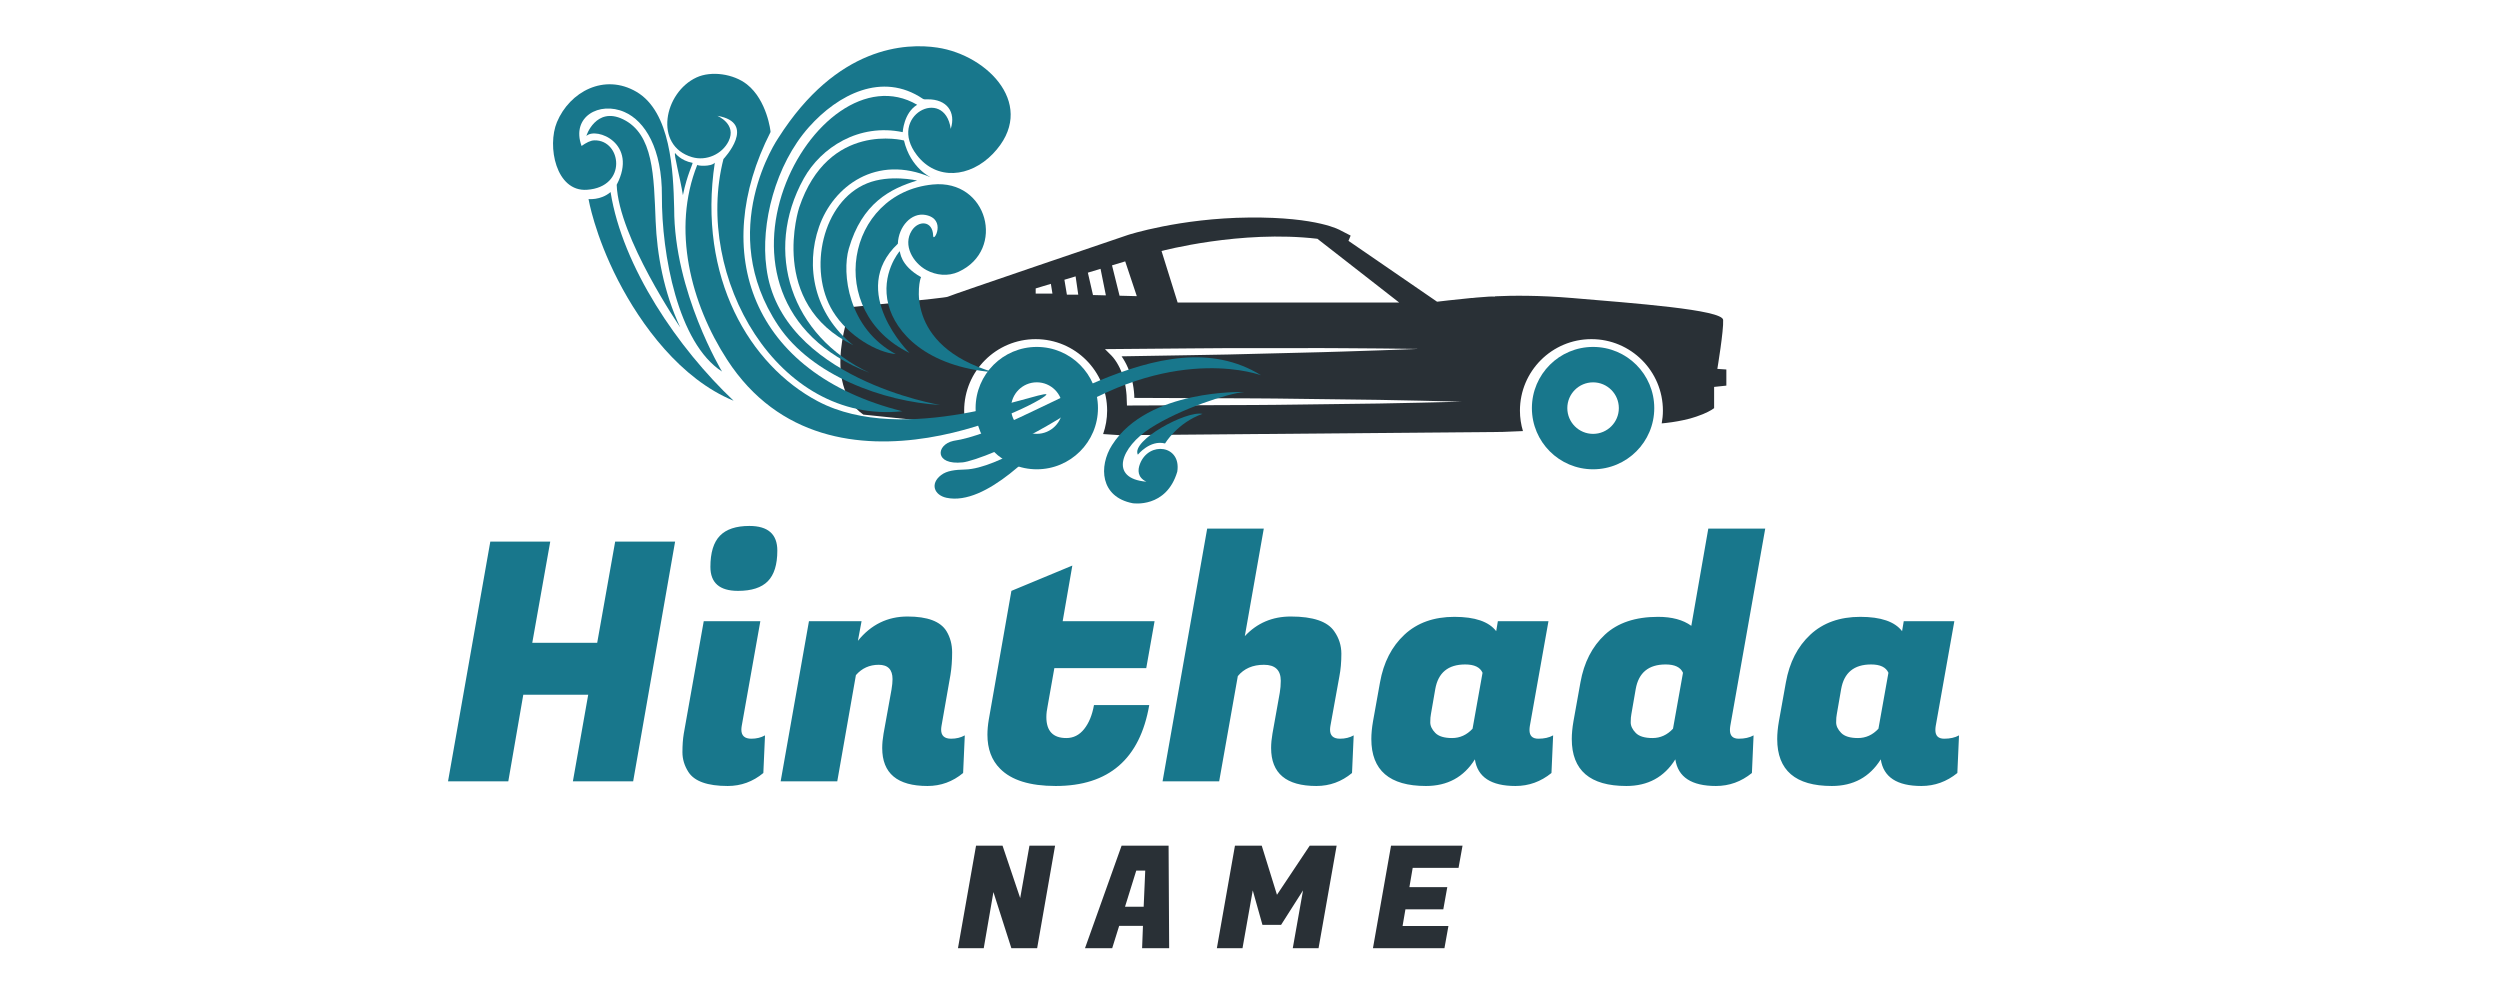 <svg xmlns="http://www.w3.org/2000/svg" class="thumb" viewBox="0 0 1127 451" width="1127" height="451" xmlns:xlink="http://www.w3.org/1999/xlink" xmlns:inkscape="http://www.inkscape.org/namespaces/inkscape" xmlns:sodipodi="http://sodipodi.sourceforge.net/DTD/sodipodi-0.dtd" xmlns:ns1="http://www.inkscape.org/namespaces/inkscape" xmlns:sketch="http://www.bohemiancoding.com/sketch/ns"><defs/><g><g transform="matrix(1.742, 0, 0, 1.742, 370.136, 89.343)"><svg viewBox="16.113 81.011 239.274 66.339" width="239.274" height="66.339"><defs><linearGradient id="linearGradientSk2znz9pw41l" x1="0" y1="0.5" x2="1" y2="0.5"><stop stop-color="rgb(41, 48, 54)" offset="0%"/><stop stop-color="rgb(41, 48, 54)" offset="100%"/></linearGradient></defs><g><path fill="url(#linearGradientSk2znz9pw41l)" d="M 248.055 125.184 c 0 0 1.666 -10.001 1.5 -12.668 c -0.167 -2.666 -23.334 -4.332 -39 -5.666 c -8.608 -0.732 -15.601 -0.66 -20.159 -0.445 c 0.056 0.03 0.115 0.064 0.157 0.086 c 0.085 0.015 0.148 0.033 0.168 0.059 c 0.025 0.033 -0.035 0.011 -0.168 -0.059 c -0.266 -0.047 -0.828 -0.047 -1.592 -0.011 c -2.835 0.169 -4.406 0.37 -4.406 0.37 l -0.045 -0.023 c -4.202 0.399 -8.988 0.973 -8.988 0.973 l -22.926 -15.75 l 0.566 -1.357 l -2.607 -1.342 c 0 0 -5.667 -3.5 -23.667 -3.334 c -18 0.168 -31.333 4.5 -31.333 4.5 s -46.167 15.668 -46.667 16 c -0.5 0.334 -25 2.668 -25 2.668 s -8 19.999 3.167 27.832 l 24.166 2.5 l 2.291 0.154 c -0.24 -1.191 -0.369 -2.422 -0.369 -3.684 c 0 -10.218 8.283 -18.5 18.5 -18.5 c 10.218 0 18.5 8.282 18.5 18.5 c 0 2.127 -0.377 4.162 -1.038 6.064 l 4.45 0.299 l 98.833 -0.85 c 0 0 2.089 -0.082 5.36 -0.221 c -0.501 -1.678 -0.779 -3.453 -0.779 -5.293 c 0 -10.218 8.283 -18.5 18.5 -18.5 c 10.218 0 18.5 8.282 18.5 18.5 c 0 1.129 -0.117 2.23 -0.311 3.305 c 0.381 -0.037 0.741 -0.072 1.062 -0.107 c 9 -1 12.5 -3.834 12.5 -3.834 v -5.5 l 3.167 -0.334 v -4.174 L 248.055 125.184 Z M 71.652 105.695 v -1.332 l 3.931 -1.188 l 0.403 2.52 H 71.652 Z M 79.73 105.977 l -0.646 -3.859 l 2.899 -0.876 l 0.684 4.735 H 79.73 Z M 144.555 91.516 l 21.166 16.5 h -57.333 l -4.167 -13.333 C 104.221 94.683 124.721 89.183 144.555 91.516 Z M 94.819 97.363 l 3 9 l -4.464 -0.114 l -1.95 -7.854 L 94.819 97.363 Z M 85.153 100.283 l 3.283 -0.992 l 1.382 6.867 l -3.338 -0.084 L 85.153 100.283 Z M 160.471 134.148 l -21.417 0.275 c -3.569 0.037 -7.139 0.105 -10.708 0.107 l -10.708 0.043 l -21.417 0.088 l -0.948 0.004 l -0.039 -0.997 c -0.021 -0.548 -0.025 -1.097 -0.06 -1.643 c -0.062 -0.542 -0.081 -1.092 -0.175 -1.628 c -0.076 -0.54 -0.159 -1.078 -0.287 -1.607 c -0.099 -0.535 -0.27 -1.05 -0.41 -1.574 c -0.179 -0.51 -0.344 -1.026 -0.563 -1.52 c -0.2 -0.5 -0.44 -0.984 -0.697 -1.454 c -0.252 -0.474 -0.538 -0.927 -0.842 -1.36 c -0.152 -0.217 -0.312 -0.429 -0.477 -0.629 c -0.156 -0.194 -0.352 -0.409 -0.483 -0.54 l -1.656 -1.644 l 2.292 -0.02 l 19.709 -0.168 l 9.855 -0.072 l 9.855 -0.002 l 9.855 -0.004 c 3.285 0.004 6.57 -0.014 9.856 0.022 c 6.571 0.06 13.142 0.072 19.714 0.188 c -6.567 0.281 -13.136 0.46 -19.703 0.685 c -3.283 0.119 -6.568 0.185 -9.853 0.271 l -9.853 0.244 l -9.853 0.246 l -9.854 0.176 l -17.723 0.295 c 0.311 0.445 0.602 0.9 0.857 1.372 c 0.295 0.528 0.567 1.07 0.797 1.627 c 0.249 0.55 0.438 1.121 0.641 1.688 c 0.163 0.576 0.353 1.148 0.468 1.736 c 0.146 0.582 0.241 1.172 0.33 1.763 c 0.107 0.589 0.119 1.187 0.183 1.779 c 0.015 0.265 0.016 0.528 0.021 0.793 l 20.457 0.084 l 10.708 0.044 c 3.569 0 7.139 0.07 10.708 0.107 l 21.417 0.275 c 7.139 0.158 14.277 0.255 21.416 0.473 C 174.748 133.893 167.609 133.988 160.471 134.148 Z"/></g></svg></g><g transform="matrix(1.742, 0, 0, 1.742, 431.09, 147.684)"><svg viewBox="50.555 115.141 41.667 41.666" width="41.667" height="41.666"><defs><linearGradient id="linearGradientSk2znz9pw41r" x1="0" y1="0.5" x2="1" y2="0.5"><stop stop-color="rgb(24, 119, 140)" offset="0%"/><stop stop-color="rgb(24, 119, 140)" offset="100%"/></linearGradient></defs><g><path fill="url(#linearGradientSk2znz9pw41r)" d="M 71.389 120.141 c -8.745 0 -15.834 7.089 -15.834 15.834 c 0 8.744 7.089 15.832 15.834 15.832 c 8.744 0 15.833 -7.088 15.833 -15.832 C 87.222 127.229 80.133 120.141 71.389 120.141 Z M 71.389 142.633 c -3.683 0 -6.668 -2.984 -6.668 -6.666 c 0 -3.683 2.985 -6.668 6.668 -6.668 c 3.682 0 6.666 2.985 6.666 6.668 C 78.055 139.648 75.07 142.633 71.389 142.633 Z"/></g></svg></g><g transform="matrix(1.742, 0, 0, 1.742, 681.869, 147.684)"><svg viewBox="194.389 115.141 41.666 41.666" width="41.666" height="41.666"><defs><linearGradient id="linearGradientSk2znz9pw41x" x1="0" y1="0.5" x2="1" y2="0.5"><stop stop-color="rgb(24, 119, 140)" offset="0%"/><stop stop-color="rgb(24, 119, 140)" offset="100%"/></linearGradient></defs><g><path fill="url(#linearGradientSk2znz9pw41x)" d="M 215.222 120.141 c -8.745 0 -15.833 7.089 -15.833 15.834 c 0 8.744 7.088 15.832 15.833 15.832 s 15.833 -7.088 15.833 -15.832 C 231.055 127.229 223.967 120.141 215.222 120.141 Z M 215.223 142.641 c -3.683 0 -6.668 -2.984 -6.668 -6.666 c 0 -3.683 2.985 -6.668 6.668 -6.668 c 3.682 0 6.666 2.985 6.666 6.668 C 221.889 139.656 218.904 142.641 215.223 142.641 Z"/></g></svg></g><g transform="matrix(0.546, -0.266, 0.266, 0.546, 368.279, 102.369)"><svg viewBox="159.153 175.722 120.15 119.09" width="120.15" height="119.09"><defs><linearGradient id="linearGradientSk2znz9pw423" x1="0" y1="0.5" x2="1" y2="0.5"><stop stop-color="rgb(24, 119, 140)" offset="0%"/><stop stop-color="rgb(24, 119, 140)" offset="100%"/></linearGradient></defs><g><path clip-rule="evenodd" fill="url(#linearGradientSk2znz9pw423)" fill-rule="evenodd" d="M 233.891 219.266 c 4.727 -10.462 -4.865 -15.181 -12.64 -10.353 c -10.857 6.731 -9.597 21.941 -3.002 31.114 c 4.7 6.539 12.135 11.375 20.964 11.578 c 38.744 0.849 49.614 -52.358 11.046 -66.663 c -60.461 -22.429 -113.678 49.219 -70.261 104.87 c 0 0 -21.562 -61.315 27.74 -76.687 c 6.029 -11.319 19.269 -16.525 27.735 -10.253 C 248.626 212.596 231.566 224.403 233.891 219.266 L 233.891 219.266 Z"/></g></svg></g><g transform="matrix(0.546, -0.266, 0.266, 0.546, 387.408, 118.724)"><svg viewBox="175.43 213.895 59.222 121.35" width="59.222" height="121.35"><defs><linearGradient id="linearGradientSk2znz9pw429" x1="0" y1="0.5" x2="1" y2="0.5"><stop stop-color="rgb(24, 119, 140)" offset="0%"/><stop stop-color="rgb(24, 119, 140)" offset="100%"/></linearGradient></defs><g><path clip-rule="evenodd" fill="url(#linearGradientSk2znz9pw429)" fill-rule="evenodd" d="M 206.337 218.897 c 0.238 0.296 -4.569 9.4 5.789 24.265 c -1.369 0.286 -34.794 39.203 17.526 87.083 c -43.644 -26.016 -52.44 -58.67 -48.306 -79.239 C 186.027 227.689 206.215 218.743 206.337 218.897 L 206.337 218.897 Z"/></g></svg></g><g transform="matrix(0.546, -0.266, 0.266, 0.546, 351.473, 98.4)"><svg viewBox="136.952 157.773 108.979 133.324" width="108.979" height="133.324"><defs><linearGradient id="linearGradientSk2znz9pw42f" x1="0" y1="0.5" x2="1" y2="0.5"><stop stop-color="rgb(24, 119, 140)" offset="0%"/><stop stop-color="rgb(24, 119, 140)" offset="100%"/></linearGradient></defs><g><path clip-rule="evenodd" fill="url(#linearGradientSk2znz9pw42f)" fill-rule="evenodd" d="M 240.931 177.274 c 0 0 -16.123 -13.163 -34.274 -14.396 c -35.789 -2.45 -67.84 38.41 -64.459 74.24 c 2.039 21.604 16.483 42.23 28.05 48.979 c -23.55 -32.838 -9.683 -71.598 2.981 -85.588 C 196.788 174.477 220.392 173.924 240.931 177.274 L 240.931 177.274 Z"/></g></svg></g><g transform="matrix(0.546, -0.266, 0.266, 0.546, 335.432, 85.607)"><svg viewBox="122.381 127.382 133.713 144.117" width="133.713" height="144.117"><defs><linearGradient id="linearGradientSk2znz9pw42l" x1="0" y1="0.5" x2="1" y2="0.5"><stop stop-color="rgb(24, 119, 140)" offset="0%"/><stop stop-color="rgb(24, 119, 140)" offset="100%"/></linearGradient></defs><g><path clip-rule="evenodd" fill="url(#linearGradientSk2znz9pw42l)" fill-rule="evenodd" d="M 251.094 179.742 c 0 0 -10.627 -12.653 -5.954 -33.353 c 0 0 -44.012 -37.743 -91.734 10.681 c 0 0 -52.254 53.773 -8.676 109.429 c -16.042 -33.983 -6.373 -68.201 15.632 -90.083 C 183.065 153.841 222.441 146.36 251.094 179.742 L 251.094 179.742 Z"/></g></svg></g><g transform="matrix(0.546, -0.266, 0.266, 0.546, 321.143, 74.327)"><svg viewBox="109.534 100.062 161.186 194.9" width="161.186" height="194.9"><defs><linearGradient id="linearGradientSk2znz9pw42r" x1="0" y1="0.5" x2="1" y2="0.5"><stop stop-color="rgb(24, 119, 140)" offset="0%"/><stop stop-color="rgb(24, 119, 140)" offset="100%"/></linearGradient></defs><g><path clip-rule="evenodd" fill="url(#linearGradientSk2znz9pw42r)" fill-rule="evenodd" d="M 247.168 140.088 c 0 0 7.006 -12.583 18.552 -13.55 C 217.683 54.378 43.259 178.08 146.84 289.962 c -40.578 -50.154 -31.576 -115.496 19.213 -151.08 C 187.645 123.752 220.885 119.757 247.168 140.088 L 247.168 140.088 Z"/></g></svg></g><g transform="matrix(0.546, -0.266, 0.266, 0.546, 306.036, 63.446)"><svg viewBox="95.717 73.855 238.419 266.249" width="238.419" height="266.249"><defs><linearGradient id="linearGradientSk2znz9pw42x" x1="0" y1="0.5" x2="1" y2="0.5"><stop stop-color="rgb(24, 119, 140)" offset="0%"/><stop stop-color="rgb(24, 119, 140)" offset="100%"/></linearGradient></defs><g><path clip-rule="evenodd" fill="url(#linearGradientSk2znz9pw42x)" fill-rule="evenodd" d="M 272.138 125.153 c 0.563 0.974 1.777 1.332 3.117 1.975 c 12.794 6.109 14.81 17.703 5.725 27.188 c 9.947 -30.745 -38.493 -29.558 -31.122 6.531 c 4.794 23.433 28.069 32.203 51.096 23.828 c 45.635 -16.729 29.235 -67.208 -2.554 -89.002 c -19.112 -13.113 -66.023 -33.999 -135.504 8.705 c 0 0 -72.479 40.893 -60.933 125.242 c 6.051 44.183 45.496 84.932 82.204 105.484 c 0 0 -98.156 -69.644 -71.264 -148.168 c 10.131 -30.951 39.296 -65.665 74.101 -79.944 C 216.869 94.739 253.907 93.613 272.138 125.153 L 272.138 125.153 Z"/></g></svg></g><g transform="matrix(0.546, -0.266, 0.266, 0.546, 284.882, 45.712)"><svg viewBox="77.325 31.458 91.076 299.648" width="91.076" height="299.648"><defs><linearGradient id="linearGradientSk2znz9pw433" x1="0" y1="0.5" x2="1" y2="0.5"><stop stop-color="rgb(24, 119, 140)" offset="0%"/><stop stop-color="rgb(24, 119, 140)" offset="100%"/></linearGradient></defs><g><path clip-rule="evenodd" fill="url(#linearGradientSk2znz9pw433)" fill-rule="evenodd" d="M 159.854 96.941 c -79.42 59.913 -91.876 154.416 -2.818 229.165 c -87.478 -31.522 -95.706 -157.725 -37.383 -226.451 c 0 0 34.795 -13.029 9.926 -30.852 c 0 0 10.542 11.909 -0.71 20.628 c -8.468 6.571 -21.437 6.205 -29.584 -1.263 c -22.039 -20.19 2.29 -52.318 29 -51.701 c 12.024 0.28 25.798 9.6 31.309 20.999 C 167.882 74.615 160.091 96.759 159.854 96.941 L 159.854 96.941 Z"/></g></svg></g><g transform="matrix(0.546, -0.266, 0.266, 0.546, 285.718, 84.846)"><svg viewBox="50.002 90.427 213.308 278.375" width="213.308" height="278.375"><defs><linearGradient id="linearGradientSk2znz9pw439" x1="0" y1="0.5" x2="1" y2="0.5"><stop stop-color="rgb(24, 119, 140)" offset="0%"/><stop stop-color="rgb(24, 119, 140)" offset="100%"/></linearGradient></defs><g><path clip-rule="evenodd" fill="url(#linearGradientSk2znz9pw439)" fill-rule="evenodd" d="M 258.257 362.005 c -3.787 -4.193 -111.996 -11.119 -154.711 -69.564 c -33.689 -46.094 -40.175 -121.68 8.807 -192.714 c -3.961 1.681 -13.043 -3.753 -12.352 -4.3 c -38.066 34.517 -49.547 90.518 -43.462 139.876 C 73.74 374.957 261.933 366.086 258.257 362.005 L 258.257 362.005 Z"/></g></svg></g><g transform="matrix(0.546, -0.266, 0.266, 0.546, 295.647, 69.864)"><svg viewBox="74.771 75.28 26.948 40.637" width="26.948" height="40.637"><defs><linearGradient id="linearGradientSk2znz9pw43f" x1="0" y1="0.5" x2="1" y2="0.5"><stop stop-color="rgb(24, 119, 140)" offset="0%"/><stop stop-color="rgb(24, 119, 140)" offset="100%"/></linearGradient></defs><g><path clip-rule="evenodd" fill="url(#linearGradientSk2znz9pw43f)" fill-rule="evenodd" d="M 88.285 80.281 c 0 0 1.123 6.792 8.353 12.136 c 0.998 0.122 -7.401 6.042 -16.867 18.5 C 83.754 97.824 86.988 80.135 88.285 80.281 L 88.285 80.281 Z"/></g></svg></g><g transform="matrix(0.546, -0.266, 0.266, 0.546, 235.788, 51.069)"><svg viewBox="0.041 4.909 94.315 242.006" width="94.315" height="242.006"><defs><linearGradient id="linearGradientSk2znz9pw43l" x1="0" y1="0.5" x2="1" y2="0.5"><stop stop-color="rgb(24, 119, 140)" offset="0%"/><stop stop-color="rgb(24, 119, 140)" offset="100%"/></linearGradient></defs><g><path clip-rule="evenodd" fill="url(#linearGradientSk2znz9pw43l)" fill-rule="evenodd" d="M 28.465 45.735 c 2.41 -23.03 26.542 -24.095 39.644 -8.73 c 10.854 12.709 13.251 36.793 -2.319 68.285 c -19.045 38.549 -37.132 103.363 -16.926 136.625 c 0 0 -6.152 -68.707 21.094 -124.396 C 81.573 92.19 99.06 51.968 82.681 27.424 C 67.372 4.483 38.174 5.652 19.797 21.822 C 5.299 34.577 -3.585 68.048 17.787 76.721 c 28.269 11.468 39.361 -22.186 21.063 -30.556 C 36.191 44.94 32.605 45.082 28.465 45.735 L 28.465 45.735 Z"/></g></svg></g><g transform="matrix(0.546, -0.266, 0.266, 0.546, 256.243, 56.977)"><svg viewBox="26.337 28.145 50.749 175.42" width="50.749" height="175.42"><defs><linearGradient id="linearGradientSk2znz9pw43r" x1="0" y1="0.5" x2="1" y2="0.5"><stop stop-color="rgb(24, 119, 140)" offset="0%"/><stop stop-color="rgb(24, 119, 140)" offset="100%"/></linearGradient></defs><g><path clip-rule="evenodd" fill="url(#linearGradientSk2znz9pw43r)" fill-rule="evenodd" d="M 35.305 40.36 c -0.63 0.198 15.896 -16.835 29.769 0.766 c 15.629 19.883 2.143 47.786 -11.394 78.729 c -9.789 22.392 -17.628 49.673 -18.068 78.71 c 0 0 -11.874 -80.091 3.955 -115.776 C 67.628 62.125 44.743 37.441 35.305 40.36 L 35.305 40.36 Z"/></g></svg></g><g transform="matrix(0.546, -0.266, 0.266, 0.546, 257.545, 90.138)"><svg viewBox="4.535 77.917 48.037 191.757" width="48.037" height="191.757"><defs><linearGradient id="linearGradientSk2znz9pw43x" x1="0" y1="0.5" x2="1" y2="0.5"><stop stop-color="rgb(24, 119, 140)" offset="0%"/><stop stop-color="rgb(24, 119, 140)" offset="100%"/></linearGradient></defs><g><path clip-rule="evenodd" fill="url(#linearGradientSk2znz9pw43x)" fill-rule="evenodd" d="M 16.314 82.926 c 0 0 -7.564 25.757 -6.712 63.944 c 0.822 37.004 9.6 85.948 37.97 117.804 C 27.563 211.673 16.901 139.258 33.312 85.411 C 23.765 87.912 16.007 82.673 16.314 82.926 L 16.314 82.926 Z"/></g></svg></g><g transform="matrix(0.546, -0.266, 0.266, 0.546, 418.526, 200.541)"><svg viewBox="162.769 357.623 249.601 66.703" width="249.601" height="66.703"><defs><linearGradient id="linearGradientSk2znz9pw443" x1="0" y1="0.5" x2="1" y2="0.5"><stop stop-color="rgb(24, 119, 140)" offset="0%"/><stop stop-color="rgb(24, 119, 140)" offset="100%"/></linearGradient></defs><g><path clip-rule="evenodd" fill="url(#linearGradientSk2znz9pw443)" fill-rule="evenodd" d="M 407.367 419.319 c -46.398 -73.416 -170.682 -38.541 -226.646 -56.23 c -12.861 -3.107 -20.887 10.077 -0.694 17.403 c 6.181 2.239 38.339 6.611 84.649 1.532 C 363.227 371.205 407.805 420.018 407.367 419.319 L 407.367 419.319 Z"/></g></svg></g><g transform="matrix(0.546, -0.266, 0.266, 0.546, 415.395, 214.91)"><svg viewBox="147.558 376.508 113.308 34.561" width="113.308" height="34.561"><defs><linearGradient id="linearGradientSk2znz9pw449" x1="0" y1="0.5" x2="1" y2="0.5"><stop stop-color="rgb(24, 119, 140)" offset="0%"/><stop stop-color="rgb(24, 119, 140)" offset="100%"/></linearGradient></defs><g><path clip-rule="evenodd" fill="url(#linearGradientSk2znz9pw449)" fill-rule="evenodd" d="M 255.866 387.335 c 0 0 -54.642 8.735 -76.831 -1.447 c -6.869 -3.157 -12.597 -5.156 -17.831 -4.091 c -10.486 2.127 -11.046 11.231 -3.774 16.905 C 181.229 417.267 234.489 395.924 255.866 387.335 L 255.866 387.335 Z"/></g></svg></g><g transform="matrix(0.546, -0.266, 0.266, 0.546, 485.659, 198.215)"><svg viewBox="263.486 402.385 131.841 70.271" width="131.841" height="70.271"><defs><linearGradient id="linearGradientSk2znz9pw44f" x1="0" y1="0.5" x2="1" y2="0.5"><stop stop-color="rgb(24, 119, 140)" offset="0%"/><stop stop-color="rgb(24, 119, 140)" offset="100%"/></linearGradient></defs><g><path clip-rule="evenodd" fill="url(#linearGradientSk2znz9pw44f)" fill-rule="evenodd" d="M 390.327 424.828 c 0 0 -63.154 -33.585 -105.449 -7.551 c -15.87 9.782 -24.813 30.748 -5.09 45.518 c 0 0 20.649 14.487 39.972 -6.56 c 11.556 -16.395 -8.957 -29.828 -22.352 -17.351 c -3.613 3.363 -6.087 8.183 -1.492 13.977 c -24.249 -14.428 -5.594 -31.365 19.955 -34.418 C 342.415 415.27 379.315 420.504 390.327 424.828 L 390.327 424.828 Z"/></g></svg></g><g transform="matrix(0.546, -0.266, 0.266, 0.546, 506.042, 197.736)"><svg viewBox="294.488 416.486 66.376 22.04" width="66.376" height="22.04"><defs><linearGradient id="linearGradientSk2znz9pw44l" x1="0" y1="0.5" x2="1" y2="0.5"><stop stop-color="rgb(24, 119, 140)" offset="0%"/><stop stop-color="rgb(24, 119, 140)" offset="100%"/></linearGradient></defs><g><path clip-rule="evenodd" fill="url(#linearGradientSk2znz9pw44l)" fill-rule="evenodd" d="M 299.489 432.172 c 0 0 12.947 -6.13 21.786 1.353 c 0 0 14.988 -9.824 34.589 -7.569 C 346.29 418.345 299.262 420.475 299.489 432.172 L 299.489 432.172 Z"/></g></svg></g><g transform="matrix(0.642, 0, 0, 0.642, 410.117, 356.669)"><svg style="overflow: visible;" width="417" height="207"><defs><linearGradient id="linearGradientSk2znz9pw44t" x1="0" y1="0.5" x2="1" y2="0.5"><stop stop-color="rgb(41, 48, 54)" offset="0%"/><stop stop-color="rgb(41, 48, 54)" offset="100%"/></linearGradient></defs><g><path fill="url(#linearGradientSk2znz9pw44t)" transform="translate(208.5 110.25)" d="M -124.45 -72 L -106.45 -72 L -119.05 0 L -137.15 0 L -149.75 -39.4 L -156.55 0 L -174.65 0 L -161.95 -72 L -143.35 -72 L -130.95 -35.2 L -124.45 -72 Z M -26.35 0 L -45.35 0 L -44.75 -15.7 L -61.45 -15.7 L -66.35 0 L -85.45 0 L -59.75 -72 L -26.75 -72 L -26.35 0 Z M -43.15 -54.5 L -49.45 -54.5 L -57.35 -29.1 L -44.25 -29.1 L -43.15 -54.5 Z M 19.85 -72 L 38.65 -72 L 49.35 -37.5 L 72.35 -72 L 91.25 -72 L 78.55 0 L 60.45 0 L 67.65 -40.6 L 52.25 -16.4 L 39.15 -16.4 L 32.35 -40.6 L 25.15 0 L 7.15 0 L 19.85 -72 Z M 169.75 -15.6 L 166.95 0 L 116.75 0 L 129.45 -72 L 179.65 -72 L 176.85 -56.4 L 144.65 -56.4 L 142.35 -42.9 L 168.95 -42.9 L 166.15 -27.3 L 139.55 -27.3 L 137.55 -15.6 L 169.75 -15.6 Z" data-textpath="N A M E" data-text-anchor="middle" data-font-size="100" data-letterspacing="0" data-side="left" data-offset="0" data-dx="0" data-dy="110.25" data-xmlspace="preserve" data-href="" data-font="Fugaz One" data-font-src="/Content/clientfonts/fugazone.woff" data-font-scale="contain" data-x="208.5" data-y="0"/></g></svg></g><g transform="matrix(1.501, 0, 0, 1.501, 135.851, 186.736)"><svg style="overflow: visible;" width="621.714" height="207"><defs><linearGradient id="linearGradientSk2znz9pw450" x1="0" y1="0.5" x2="1" y2="0.5"><stop stop-color="rgb(24, 119, 140)" offset="0%"/><stop stop-color="rgb(24, 119, 140)" offset="100%"/></linearGradient></defs><g><path fill="url(#linearGradientSk2znz9pw450)" transform="translate(272 110.25)" d="M -177.75 -72 L -159.75 -72 L -172.35 0 L -190.45 0 L -185.85 -26 L -205.35 -26 L -209.85 0 L -227.95 0 L -215.25 -72 L -197.25 -72 L -202.65 -41.6 L -183.15 -41.6 L -177.75 -72 Z M -136.85 -12.8 L -136.85 -12.8 Q -134.55 -12.8 -132.75 -13.8 L -132.75 -13.8 L -133.25 -2.5 Q -137.95 1.4 -143.95 1.4 L -143.95 1.4 Q -153.05 1.4 -155.75 -2.8 L -155.75 -2.8 Q -157.55 -5.6 -157.55 -8.75 Q -157.55 -11.9 -157.15 -14.3 L -157.15 -14.3 L -151.15 -48.1 L -134.15 -48.1 L -139.75 -16.6 Q -139.85 -16 -139.85 -15.5 L -139.85 -15.5 Q -139.85 -12.8 -136.85 -12.8 Z M -149.15 -64.4 L -149.15 -64.4 Q -149.15 -70.8 -146.3 -73.75 Q -143.45 -76.7 -137.45 -76.7 L -137.45 -76.7 Q -129.05 -76.7 -129.05 -69.3 L -129.05 -69.3 Q -129.05 -63 -131.9 -60.1 Q -134.75 -57.2 -140.85 -57.2 L -140.85 -57.2 Q -149.15 -57.2 -149.15 -64.4 Z M -94.45 -30.7 L -94.45 -30.7 Q -94.45 -35 -98.6 -35 Q -102.75 -35 -105.45 -31.9 L -105.45 -31.9 L -111.05 0 L -128.05 0 L -119.55 -48.1 L -103.75 -48.1 L -104.85 -42.2 Q -98.95 -49.5 -89.95 -49.5 Q -80.95 -49.5 -78.25 -45.1 L -78.25 -45.1 Q -76.55 -42.3 -76.55 -38.7 Q -76.55 -35.1 -77.05 -32 L -77.05 -32 L -79.75 -16.6 Q -79.85 -16 -79.85 -15.5 L -79.85 -15.5 Q -79.85 -12.8 -76.85 -12.8 L -76.85 -12.8 Q -74.55 -12.8 -72.75 -13.8 L -72.75 -13.8 L -73.25 -2.5 Q -77.95 1.4 -83.95 1.4 L -83.95 1.4 Q -97.55 1.4 -97.55 -10 L -97.55 -10 Q -97.55 -12 -97.15 -14.3 L -97.15 -14.3 L -94.75 -27.6 Q -94.45 -29.4 -94.45 -30.7 Z M -45.45 1.4 L -45.45 1.4 Q -57.05 1.4 -62.15 -3.8 L -62.15 -3.8 Q -65.95 -7.6 -65.95 -14 L -65.95 -14 Q -65.95 -16.1 -65.55 -18.5 L -65.55 -18.5 L -58.75 -57.2 L -40.45 -64.8 L -43.35 -48.1 L -15.75 -48.1 L -18.25 -34 L -45.85 -34 L -47.85 -22.7 Q -48.25 -20.8 -48.25 -19.3 L -48.25 -19.3 Q -48.25 -13 -42.25 -13 L -42.25 -13 Q -39.05 -13 -36.9 -15.7 Q -34.75 -18.4 -33.95 -22.9 L -33.95 -22.9 L -17.35 -22.9 Q -21.55 1.4 -45.45 1.4 Z M 39.95 -12.8 L 39.95 -12.8 Q 42.25 -12.8 44.05 -13.8 L 44.05 -13.8 L 43.55 -2.5 Q 38.85 1.4 32.85 1.4 L 32.85 1.4 Q 19.25 1.4 19.25 -10 L 19.25 -10 Q 19.25 -12 19.65 -14.3 L 19.65 -14.3 L 21.85 -26.6 Q 22.15 -28.4 22.15 -30.2 L 22.15 -30.2 Q 22.15 -35 17.1 -35 Q 12.05 -35 9.25 -31.6 L 9.25 -31.6 L 3.65 0 L -13.35 0 L 0.05 -75.9 L 17.05 -75.9 L 11.35 -43.6 Q 16.85 -49.5 25.15 -49.5 L 25.15 -49.5 Q 35.25 -49.5 38.25 -45 L 38.25 -45 Q 40.35 -42 40.35 -38.3 Q 40.35 -34.6 39.75 -31.5 L 39.75 -31.5 L 37.05 -16.6 Q 36.95 -16 36.95 -15.5 L 36.95 -15.5 Q 36.95 -12.8 39.95 -12.8 Z M 96.85 -15.4 L 96.85 -15.4 Q 96.85 -12.8 99.5 -12.8 Q 102.15 -12.8 103.95 -13.8 L 103.95 -13.8 L 103.45 -2.5 Q 98.65 1.4 92.65 1.4 L 92.65 1.4 Q 81.65 1.4 80.45 -6.6 L 80.45 -6.6 Q 75.45 1.4 65.75 1.4 L 65.75 1.4 Q 49.35 1.4 49.35 -12.7 L 49.35 -12.7 Q 49.35 -15.1 49.85 -18 L 49.85 -18 L 51.95 -29.7 Q 53.55 -38.7 59.3 -44.05 Q 65.05 -49.4 74.3 -49.4 Q 83.55 -49.4 86.85 -45.1 L 86.85 -45.1 L 87.35 -48.1 L 102.55 -48.1 L 96.95 -16.6 Q 96.85 -16 96.85 -15.4 Z M 68.55 -27.7 L 67.25 -20.2 Q 67.05 -19.3 67.05 -17.7 Q 67.05 -16.1 68.55 -14.55 Q 70.05 -13 73.6 -13 Q 77.15 -13 79.75 -15.8 L 79.75 -15.8 L 82.75 -32.6 Q 81.65 -35.1 77.55 -35.1 L 77.55 -35.1 Q 69.85 -35.1 68.55 -27.7 L 68.55 -27.7 Z M 157.05 -15.4 L 157.05 -15.4 Q 157.05 -12.8 159.7 -12.8 Q 162.35 -12.8 164.15 -13.8 L 164.15 -13.8 L 163.65 -2.5 Q 158.85 1.4 152.85 1.4 L 152.85 1.4 Q 141.85 1.4 140.65 -6.6 L 140.65 -6.6 Q 135.65 1.4 125.95 1.4 L 125.95 1.4 Q 109.55 1.4 109.55 -12.7 L 109.55 -12.7 Q 109.55 -15.1 110.05 -18 L 110.05 -18 L 112.15 -29.7 Q 113.75 -38.7 119.5 -44.05 Q 125.25 -49.4 135.45 -49.4 L 135.45 -49.4 Q 141.75 -49.4 145.45 -46.7 L 145.45 -46.7 L 150.55 -75.9 L 167.65 -75.9 L 157.15 -16.6 Q 157.05 -16 157.05 -15.4 Z M 128.75 -27.7 L 127.45 -20.2 Q 127.25 -19.3 127.25 -17.7 Q 127.25 -16.1 128.75 -14.55 Q 130.25 -13 133.8 -13 Q 137.35 -13 139.95 -15.8 L 139.95 -15.8 L 142.95 -32.6 Q 141.85 -35.1 137.75 -35.1 L 137.75 -35.1 Q 130.05 -35.1 128.75 -27.7 L 128.75 -27.7 Z M 218.75 -15.4 L 218.75 -15.4 Q 218.75 -12.8 221.4 -12.8 Q 224.05 -12.8 225.85 -13.8 L 225.85 -13.8 L 225.35 -2.5 Q 220.55 1.4 214.55 1.4 L 214.55 1.4 Q 203.55 1.4 202.35 -6.6 L 202.35 -6.6 Q 197.35 1.4 187.65 1.4 L 187.65 1.4 Q 171.25 1.4 171.25 -12.7 L 171.25 -12.7 Q 171.25 -15.1 171.75 -18 L 171.75 -18 L 173.85 -29.7 Q 175.45 -38.7 181.2 -44.05 Q 186.95 -49.4 196.2 -49.4 Q 205.45 -49.4 208.75 -45.1 L 208.75 -45.1 L 209.25 -48.1 L 224.45 -48.1 L 218.85 -16.6 Q 218.75 -16 218.75 -15.4 Z M 190.45 -27.7 L 189.15 -20.2 Q 188.95 -19.3 188.95 -17.7 Q 188.95 -16.1 190.45 -14.55 Q 191.95 -13 195.5 -13 Q 199.05 -13 201.65 -15.8 L 201.65 -15.8 L 204.65 -32.6 Q 203.55 -35.1 199.45 -35.1 L 199.45 -35.1 Q 191.75 -35.1 190.45 -27.7 L 190.45 -27.7 Z" data-textpath="Hinthada" data-text-anchor="middle" data-font-size="100" data-letterspacing="0" data-side="left" data-offset="0" data-dx="0" data-dy="110.25" data-xmlspace="preserve" data-href="" data-font="Fugaz One" data-font-src="/Content/clientfonts/fugazone.woff" data-font-scale="contain" data-x="272" data-y="0"/></g></svg></g></g></svg>